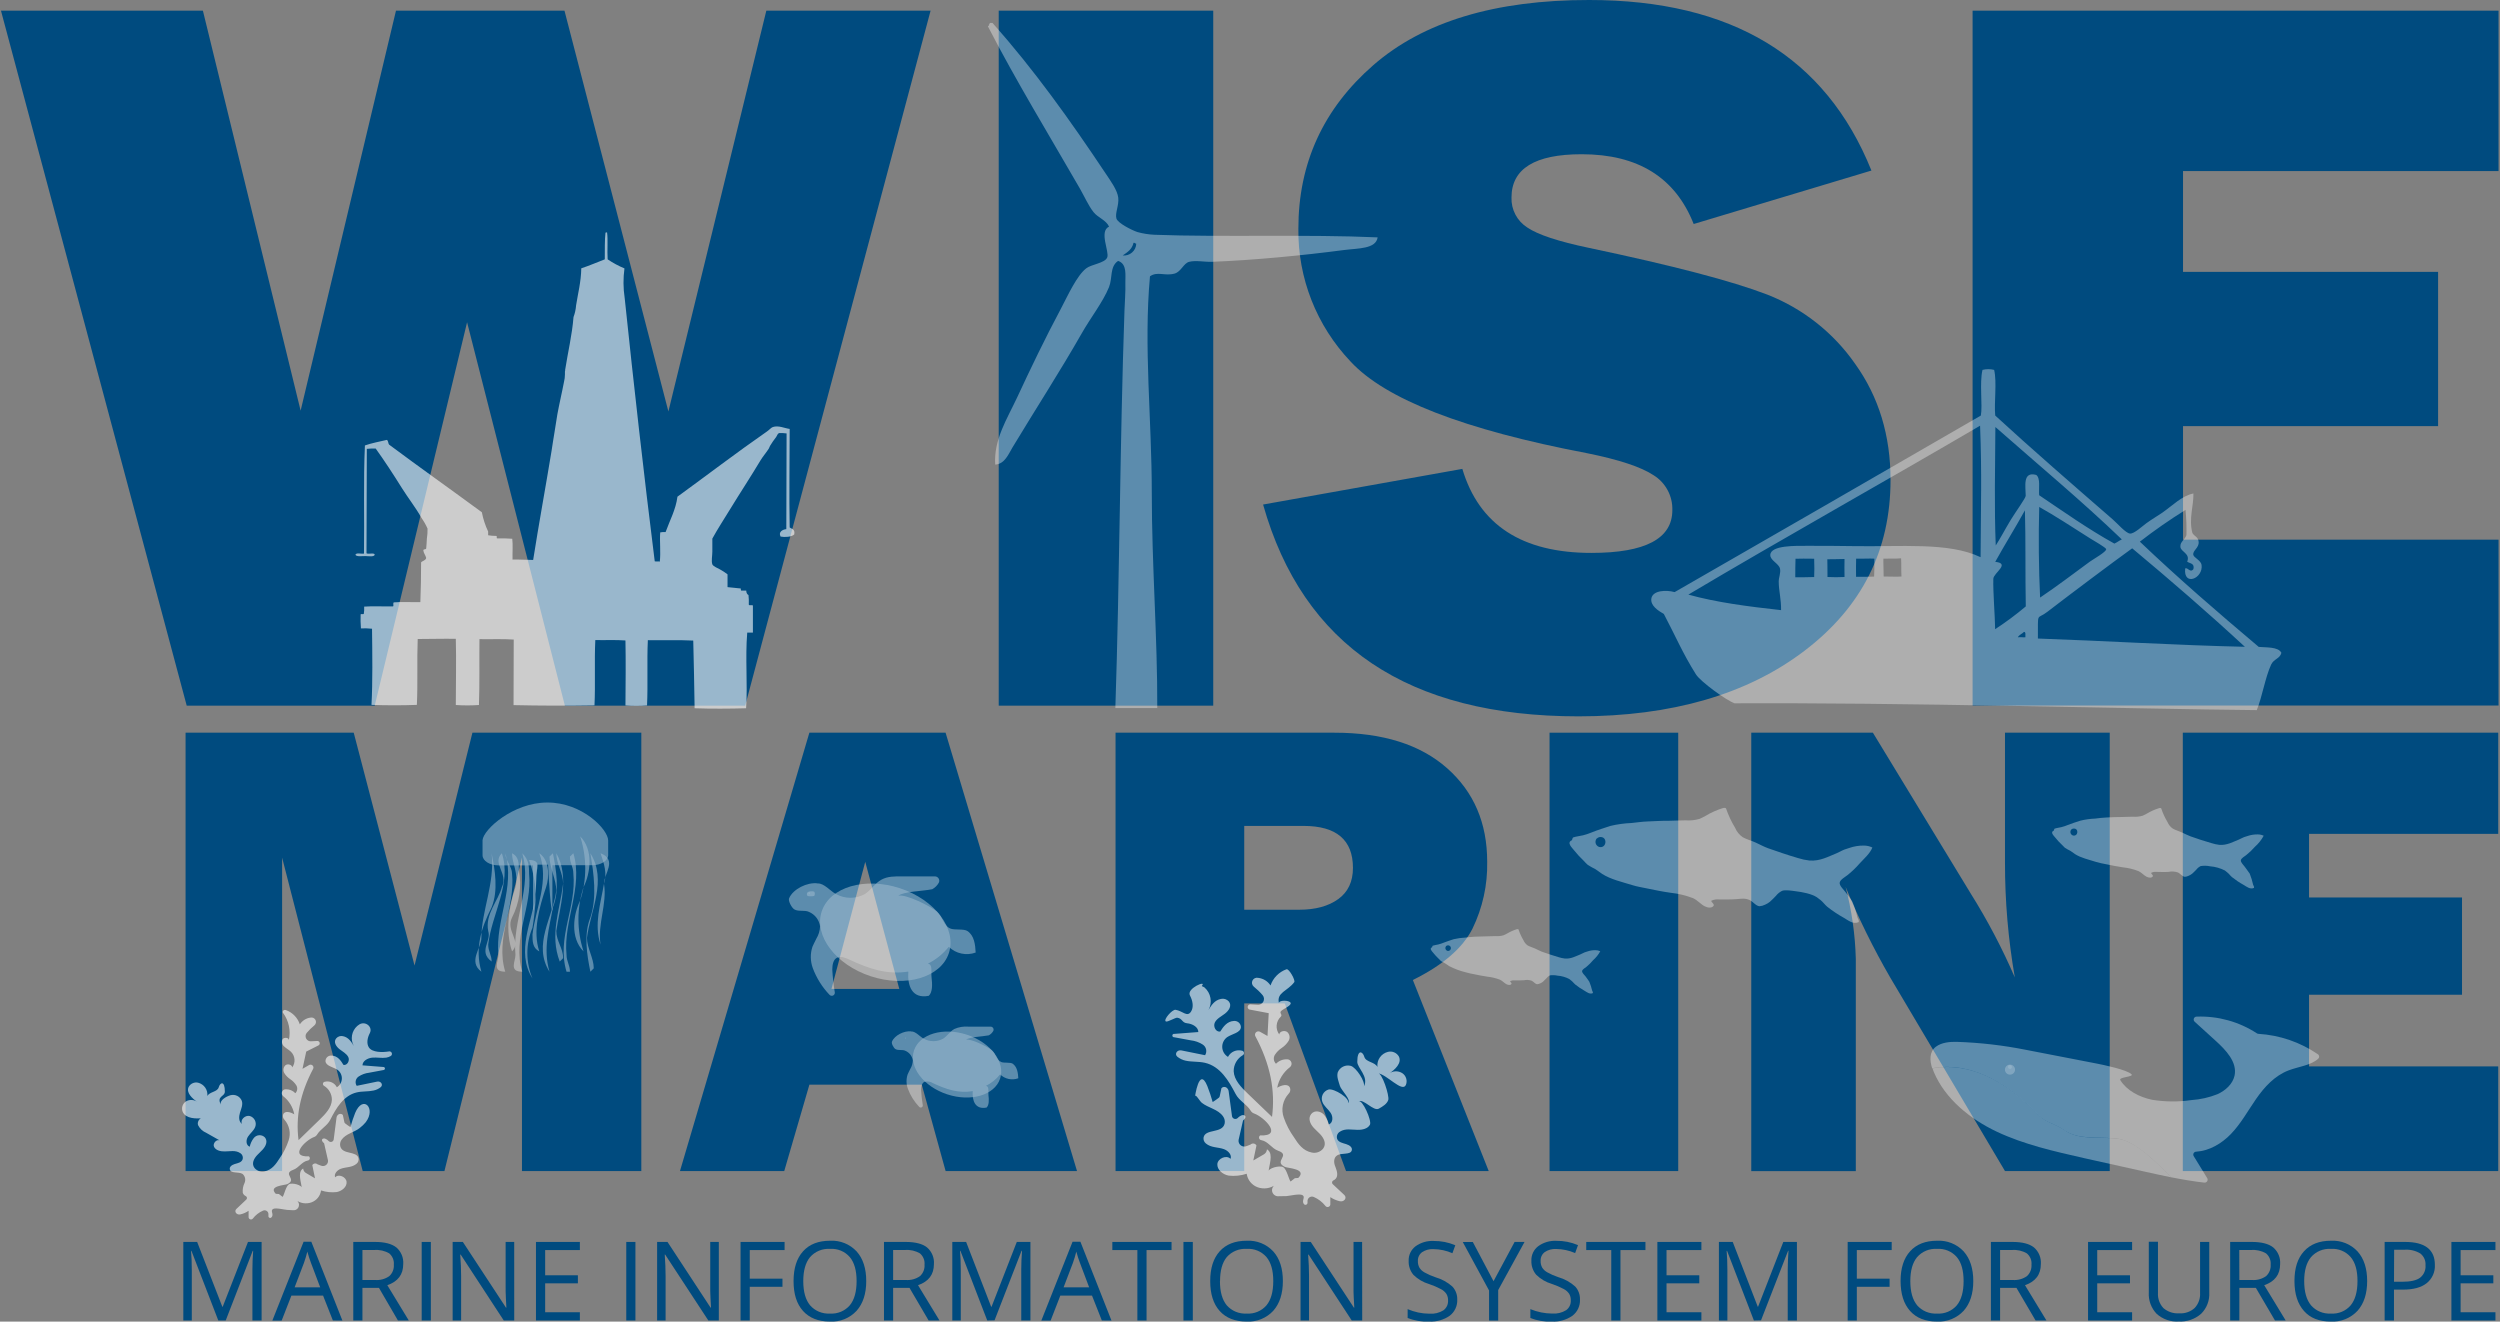 <svg width="227" height="120" viewBox="0 0 227 120" fill="none" xmlns="http://www.w3.org/2000/svg">
<rect x="0" y="0" width="227" height="120" fill="#808080" stroke="none"/>
<g clip-path="url(#clip0_307_818)">
<path d="M58.232 66.529V106.333H47.395V77.873L40.355 106.333H32.934L25.615 77.873V106.333H16.85V66.529H32.118L37.64 87.671L42.896 66.529H58.232Z" fill="#004B7F"/>
<path d="M85.862 106.333L83.697 98.486H73.494L71.209 106.333H61.741L73.491 66.529H85.859L97.793 106.333H85.862ZM75.497 89.798H81.656L78.565 78.251L75.497 89.798Z" fill="#004B7F"/>
<path d="M135.176 106.333H122.22L116.655 91.11H112.976V106.333H101.291V66.529H121.175C125.562 66.529 128.969 67.604 131.397 69.753C133.826 71.903 135.039 74.735 135.037 78.251C135.079 80.354 134.62 82.437 133.698 84.33C132.805 86.092 131.002 87.643 128.287 88.983L135.176 106.333ZM112.976 82.603H117.969C119.439 82.603 120.619 82.282 121.509 81.641C122.4 81 122.846 80.056 122.848 78.811C122.848 76.266 121.352 74.993 118.359 74.993H112.976V82.603Z" fill="#004B7F"/>
<path d="M152.383 66.529V106.333H140.698V66.529H152.383Z" fill="#004B7F"/>
<path d="M191.564 106.333H182.053L171.627 88.75C170.096 86.102 168.744 83.355 167.579 80.529C168.138 82.663 168.449 84.855 168.507 87.059V106.336H159.015V66.529H170.059L178.927 81.109C180.459 83.552 181.802 86.106 182.946 88.75C182.346 85.299 182.047 81.803 182.053 78.3V66.529H191.564V106.333Z" fill="#004B7F"/>
<path d="M226.84 96.827V106.333H198.199V66.529H226.84V75.716H209.661V81.487H223.55V90.323H209.661V96.827H226.84Z" fill="#004B7F"/>
<path d="M84.498 0.968L67.663 64.074H51.291L42.411 29.262L34.025 64.074H16.954L0.088 0.968H18.423L27.297 37.289L35.955 0.968H51.254L60.69 37.36L69.583 0.968H84.498Z" fill="#004B7F"/>
<path d="M110.162 0.968V64.074H90.683V0.968H110.162Z" fill="#004B7F"/>
<path d="M114.688 45.812L132.78 42.575C134.297 47.663 138.204 50.206 144.501 50.204C149.399 50.204 151.848 48.91 151.848 46.322C151.867 45.693 151.721 45.069 151.423 44.513C151.126 43.957 150.687 43.488 150.15 43.153C149.018 42.401 146.995 41.732 144.081 41.146C132.95 39.026 125.802 36.255 122.638 32.833C119.54 29.573 117.838 25.244 117.892 20.761C117.892 14.819 120.159 9.872 124.694 5.919C129.229 1.967 135.763 -0.006 144.297 1.4317e-05C157.228 1.4317e-05 165.771 5.162 169.926 15.487L153.786 20.34C152.119 16.117 148.729 14.005 143.617 14.005C139.368 14.005 137.244 15.316 137.244 17.936C137.225 18.476 137.348 19.011 137.601 19.489C137.853 19.968 138.227 20.372 138.685 20.662C139.646 21.312 141.507 21.927 144.269 22.506C151.867 24.105 157.263 25.517 160.456 26.744C163.694 28.009 166.479 30.205 168.455 33.051C170.592 36.032 171.661 39.539 171.661 43.571C171.661 49.956 169.056 55.129 163.847 59.092C158.639 63.054 151.802 65.039 143.339 65.045C127.864 65.045 118.314 58.634 114.688 45.812Z" fill="#004B7F"/>
<path d="M226.868 49.002V64.061H179.112V0.968H226.868V15.533H198.218V24.685H221.379V38.694H198.218V49.002H226.868Z" fill="#004B7F"/>
<path d="M19.821 119.899L17.384 113.58H17.347C17.394 114.081 17.415 114.674 17.415 115.365V119.899H16.645V112.768H17.901L20.186 118.651H20.223L22.517 112.768H23.754V119.899H22.919V115.288C22.919 114.763 22.941 114.191 22.987 113.574H22.947L20.495 119.899H19.821Z" fill="#004B7F"/>
<path d="M30.225 119.899L29.334 117.64H26.459L25.575 119.908H24.73L27.566 112.75H28.268L31.091 119.908L30.225 119.899ZM29.072 116.887L28.24 114.677C28.132 114.397 28.02 114.062 27.906 113.647C27.822 113.996 27.718 114.339 27.597 114.677L26.753 116.887H29.072Z" fill="#004B7F"/>
<path d="M32.909 116.936V119.899H32.077V112.768H34.044C34.926 112.768 35.576 112.936 35.995 113.272C36.209 113.459 36.376 113.693 36.484 113.956C36.591 114.218 36.635 114.502 36.613 114.784C36.613 115.727 36.132 116.364 35.169 116.696L37.117 119.899H36.131L34.408 116.936H32.909ZM32.909 116.223H34.053C34.513 116.261 34.971 116.137 35.348 115.872C35.492 115.74 35.603 115.578 35.674 115.397C35.745 115.216 35.775 115.021 35.76 114.827C35.777 114.637 35.748 114.444 35.676 114.267C35.603 114.089 35.489 113.932 35.342 113.807C34.935 113.569 34.465 113.462 33.994 113.5H32.909V116.223Z" fill="#004B7F"/>
<path d="M38.289 119.899V112.768H39.121V119.899H38.289Z" fill="#004B7F"/>
<path d="M46.693 119.899H45.741L41.829 113.915H41.789C41.842 114.618 41.87 115.261 41.87 115.848V119.899H41.1V112.768H42.027L45.938 118.728H45.979C45.979 118.642 45.957 118.359 45.935 117.882C45.914 117.406 45.904 117.065 45.911 116.862V112.768H46.69L46.693 119.899Z" fill="#004B7F"/>
<path d="M52.652 119.899H48.666V112.768H52.652V113.506H49.501V115.796H52.472V116.527H49.501V119.152H52.652V119.899Z" fill="#004B7F"/>
<path d="M56.865 119.899V112.768H57.697V119.899H56.865Z" fill="#004B7F"/>
<path d="M65.269 119.899H64.316L60.396 113.915H60.359C60.408 114.618 60.436 115.261 60.436 115.848V119.899H59.666V112.768H60.609L64.517 118.728H64.558C64.558 118.642 64.536 118.359 64.514 117.882C64.493 117.406 64.483 117.065 64.49 116.862V112.768H65.269V119.899Z" fill="#004B7F"/>
<path d="M68.077 119.899H67.242V112.768H71.24V113.506H68.077V116.103H71.048V116.841H68.077V119.899Z" fill="#004B7F"/>
<path d="M78.654 116.324C78.654 117.463 78.363 118.361 77.782 119.016C77.477 119.348 77.101 119.608 76.683 119.777C76.264 119.947 75.812 120.022 75.361 119.997C74.308 119.997 73.492 119.676 72.915 119.035C72.338 118.394 72.052 117.487 72.056 116.315C72.056 115.153 72.343 114.256 72.918 113.617C73.493 112.977 74.313 112.658 75.373 112.658C75.823 112.633 76.272 112.708 76.689 112.877C77.106 113.045 77.48 113.303 77.785 113.632C78.366 114.283 78.654 115.181 78.654 116.324ZM72.937 116.324C72.937 117.289 73.144 118.024 73.555 118.522C73.778 118.776 74.056 118.976 74.368 119.106C74.681 119.236 75.02 119.293 75.358 119.272C75.696 119.295 76.035 119.239 76.348 119.11C76.661 118.98 76.939 118.78 77.16 118.525C77.573 118.027 77.779 117.293 77.779 116.324C77.779 115.365 77.575 114.637 77.16 114.142C76.941 113.888 76.664 113.688 76.353 113.559C76.041 113.43 75.704 113.375 75.367 113.398C75.027 113.376 74.686 113.432 74.371 113.562C74.056 113.692 73.776 113.893 73.552 114.148C73.142 114.646 72.937 115.371 72.937 116.324Z" fill="#004B7F"/>
<path d="M81.096 116.936V119.899H80.265V112.768H82.231C83.109 112.768 83.777 112.937 84.182 113.272C84.396 113.459 84.564 113.693 84.671 113.956C84.778 114.218 84.823 114.502 84.8 114.784C84.8 115.727 84.319 116.364 83.357 116.696L85.305 119.899H84.318L82.581 116.936H81.096ZM81.096 116.223H82.24C82.7 116.26 83.159 116.136 83.536 115.872C83.679 115.74 83.79 115.578 83.862 115.397C83.933 115.216 83.962 115.021 83.947 114.827C83.965 114.637 83.936 114.444 83.863 114.267C83.791 114.089 83.676 113.932 83.53 113.807C83.123 113.569 82.652 113.462 82.182 113.5H81.096V116.223Z" fill="#004B7F"/>
<path d="M89.641 119.899L87.208 113.58H87.171C87.214 114.081 87.239 114.674 87.239 115.365V119.899H86.469V112.768H87.724L89.997 118.651H90.034L92.325 112.768H93.562V119.899H92.73V115.288C92.73 114.763 92.752 114.191 92.798 113.574H92.758L90.306 119.883L89.641 119.899Z" fill="#004B7F"/>
<path d="M100.047 119.899L99.154 117.64H96.278L95.397 119.908H94.553L97.388 112.75H98.102L100.922 119.908L100.047 119.899ZM98.894 116.887L98.062 114.677C97.954 114.397 97.843 114.062 97.728 113.647C97.644 113.996 97.54 114.339 97.419 114.677L96.575 116.887H98.894Z" fill="#004B7F"/>
<path d="M104.107 119.899H103.273V113.506H101V112.768H106.377V113.506H104.107V119.899Z" fill="#004B7F"/>
<path d="M107.457 119.899V112.768H108.307V119.899H107.457Z" fill="#004B7F"/>
<path d="M116.485 116.324C116.485 117.463 116.195 118.361 115.616 119.016C115.31 119.347 114.935 119.607 114.516 119.777C114.098 119.946 113.646 120.021 113.195 119.997C112.138 119.997 111.321 119.676 110.746 119.035C110.171 118.394 109.885 117.487 109.887 116.315C109.887 115.153 110.174 114.256 110.749 113.617C111.325 112.977 112.144 112.658 113.204 112.658C113.654 112.633 114.103 112.708 114.52 112.877C114.937 113.045 115.311 113.303 115.616 113.632C116.197 114.283 116.485 115.181 116.485 116.324ZM110.771 116.324C110.771 117.289 110.978 118.024 111.389 118.522C111.612 118.776 111.891 118.976 112.204 119.106C112.517 119.236 112.856 119.292 113.195 119.272C113.533 119.296 113.872 119.241 114.184 119.111C114.497 118.981 114.774 118.781 114.995 118.525C115.407 118.027 115.613 117.293 115.613 116.324C115.613 115.365 115.409 114.637 114.995 114.142C114.775 113.888 114.498 113.688 114.187 113.559C113.875 113.43 113.538 113.375 113.201 113.398C112.861 113.376 112.52 113.432 112.206 113.562C111.891 113.692 111.61 113.893 111.386 114.148C110.982 114.646 110.78 115.371 110.78 116.324H110.771Z" fill="#004B7F"/>
<path d="M123.689 119.899H122.737L118.82 113.915H118.779C118.832 114.618 118.86 115.261 118.86 115.848V119.899H118.09V112.768H119.017L122.929 118.728H122.969C122.969 118.642 122.947 118.359 122.923 117.882C122.898 117.406 122.892 117.065 122.901 116.862V112.768H123.68L123.689 119.899Z" fill="#004B7F"/>
<path d="M132.318 118.002C132.331 118.284 132.275 118.565 132.156 118.82C132.036 119.076 131.857 119.299 131.632 119.471C131.089 119.846 130.437 120.031 129.777 119.997C129.106 120.03 128.437 119.919 127.813 119.671V118.869C128.123 119.002 128.445 119.105 128.775 119.176C129.115 119.247 129.461 119.283 129.808 119.284C130.248 119.316 130.688 119.208 131.063 118.977C131.2 118.876 131.31 118.744 131.384 118.591C131.457 118.438 131.491 118.27 131.484 118.101C131.494 117.886 131.443 117.673 131.335 117.486C131.207 117.302 131.035 117.152 130.834 117.05C130.492 116.868 130.135 116.716 129.768 116.595C129.228 116.436 128.736 116.147 128.336 115.753C128.039 115.396 127.886 114.943 127.906 114.48C127.897 114.228 127.948 113.978 128.055 113.75C128.163 113.521 128.324 113.322 128.525 113.168C129.002 112.823 129.583 112.65 130.173 112.679C130.849 112.671 131.52 112.804 132.142 113.07L131.879 113.792C131.335 113.553 130.749 113.427 130.154 113.42C129.787 113.399 129.423 113.498 129.118 113.703C128.997 113.794 128.899 113.913 128.834 114.05C128.769 114.187 128.738 114.338 128.744 114.489C128.734 114.703 128.782 114.915 128.883 115.104C128.997 115.286 129.157 115.436 129.347 115.537C129.665 115.715 129.999 115.863 130.346 115.977C130.92 116.141 131.449 116.434 131.892 116.834C132.179 117.155 132.332 117.573 132.318 118.002V118.002Z" fill="#004B7F"/>
<path d="M135.613 116.333L137.526 112.768H138.429L136.036 117.136V119.902H135.207V117.176L132.817 112.771H133.73L135.613 116.333Z" fill="#004B7F"/>
<path d="M143.462 118.002C143.475 118.284 143.419 118.564 143.3 118.82C143.18 119.076 143 119.299 142.776 119.471C142.233 119.846 141.58 120.031 140.92 119.997C140.25 120.03 139.58 119.919 138.957 119.671V118.869C139.589 119.131 140.267 119.268 140.951 119.272C141.392 119.304 141.831 119.196 142.207 118.964C142.344 118.864 142.454 118.731 142.527 118.579C142.601 118.426 142.635 118.257 142.627 118.088C142.638 117.874 142.586 117.66 142.479 117.474C142.35 117.289 142.178 117.14 141.978 117.037C141.636 116.856 141.279 116.704 140.911 116.582C140.371 116.424 139.879 116.134 139.48 115.74C139.183 115.383 139.03 114.93 139.05 114.468C139.04 114.216 139.091 113.965 139.199 113.737C139.307 113.509 139.467 113.31 139.668 113.156C140.145 112.81 140.727 112.638 141.316 112.667C141.992 112.659 142.662 112.792 143.283 113.057L143.023 113.779C142.479 113.541 141.892 113.414 141.298 113.408C140.931 113.386 140.567 113.486 140.262 113.69C140.14 113.782 140.043 113.901 139.978 114.038C139.913 114.175 139.882 114.326 139.888 114.477C139.878 114.691 139.926 114.903 140.027 115.092C140.141 115.274 140.301 115.423 140.491 115.525C140.809 115.703 141.143 115.85 141.489 115.965C142.064 116.129 142.593 116.423 143.035 116.822C143.325 117.147 143.477 117.569 143.462 118.002V118.002Z" fill="#004B7F"/>
<path d="M147.138 119.899H146.303V113.506H144.03V112.768H149.407V113.506H147.138V119.899Z" fill="#004B7F"/>
<path d="M154.487 119.899H150.489V112.768H154.487V113.506H151.321V115.796H154.295V116.527H151.321V119.152H154.487V119.899Z" fill="#004B7F"/>
<path d="M159.253 119.899L156.819 113.58H156.779C156.825 114.081 156.847 114.674 156.847 115.365V119.899H156.077V112.768H157.332L159.605 118.651H159.633L161.924 112.768H163.161V119.899H162.326V115.288C162.326 114.763 162.351 114.191 162.394 113.574H162.357L159.902 119.883L159.253 119.899Z" fill="#004B7F"/>
<path d="M168.6 119.899H167.769V112.768H171.766V113.506H168.6V116.103H171.575V116.841H168.6V119.899Z" fill="#004B7F"/>
<path d="M179.174 116.324C179.174 117.463 178.883 118.361 178.302 119.017C177.996 119.347 177.62 119.607 177.202 119.777C176.783 119.946 176.332 120.021 175.881 119.997C174.823 119.997 174.008 119.676 173.435 119.035C172.862 118.394 172.574 117.487 172.572 116.315C172.572 115.153 172.86 114.256 173.438 113.617C174.016 112.977 174.829 112.658 175.89 112.658C176.34 112.634 176.789 112.709 177.207 112.877C177.624 113.045 177.999 113.303 178.305 113.632C178.884 114.284 179.174 115.181 179.174 116.324ZM173.457 116.324C173.457 117.289 173.664 118.024 174.075 118.522C174.297 118.776 174.575 118.976 174.888 119.106C175.201 119.236 175.539 119.293 175.878 119.272C176.215 119.296 176.554 119.241 176.867 119.111C177.179 118.981 177.457 118.781 177.677 118.525C178.089 118.027 178.295 117.293 178.295 116.324C178.295 115.355 178.089 114.628 177.677 114.142C177.457 113.888 177.18 113.688 176.869 113.559C176.558 113.43 176.22 113.375 175.884 113.398C175.544 113.376 175.204 113.432 174.889 113.562C174.575 113.692 174.295 113.893 174.072 114.148C173.662 114.646 173.457 115.371 173.457 116.324Z" fill="#004B7F"/>
<path d="M181.608 116.936V119.899H180.773V112.768H182.74C183.622 112.768 184.273 112.936 184.691 113.272C184.905 113.459 185.073 113.693 185.18 113.956C185.287 114.218 185.332 114.502 185.309 114.784C185.309 115.727 184.829 116.364 183.869 116.696L185.816 119.899H184.83L183.092 116.936H181.608ZM181.608 116.223H182.752C183.212 116.26 183.67 116.136 184.048 115.872C184.191 115.74 184.302 115.577 184.373 115.396C184.444 115.215 184.473 115.021 184.459 114.827C184.477 114.636 184.448 114.444 184.375 114.266C184.301 114.088 184.186 113.931 184.039 113.807C183.633 113.569 183.163 113.462 182.694 113.5H181.608V116.223Z" fill="#004B7F"/>
<path d="M193.595 119.899H189.594V112.768H193.595V113.506H190.429V115.796H193.403V116.527H190.429V119.152H193.595V119.899Z" fill="#004B7F"/>
<path d="M200.601 112.768V117.378C200.62 117.732 200.564 118.085 200.436 118.415C200.308 118.745 200.111 119.044 199.859 119.293C199.3 119.783 198.568 120.034 197.824 119.991C197.46 120.014 197.094 119.964 196.749 119.843C196.405 119.723 196.088 119.535 195.818 119.29C195.574 119.032 195.386 118.728 195.264 118.396C195.142 118.063 195.09 117.71 195.11 117.357V112.747H195.944V117.4C195.928 117.649 195.963 117.9 196.047 118.135C196.131 118.371 196.262 118.587 196.433 118.771C196.63 118.941 196.859 119.071 197.107 119.154C197.355 119.236 197.616 119.269 197.877 119.25C198.13 119.267 198.385 119.233 198.625 119.15C198.865 119.067 199.086 118.937 199.274 118.768C199.446 118.583 199.579 118.366 199.663 118.13C199.748 117.893 199.783 117.641 199.766 117.391V112.768H200.601Z" fill="#004B7F"/>
<path d="M203.334 116.936V119.899H202.499V112.768H204.466C205.348 112.768 205.998 112.936 206.417 113.272C206.631 113.459 206.798 113.693 206.906 113.956C207.013 114.218 207.057 114.502 207.035 114.784C207.035 115.728 206.556 116.364 205.591 116.696L207.539 119.899H206.568L204.83 116.936H203.334ZM203.334 116.223H204.466C204.925 116.261 205.384 116.137 205.761 115.872C205.905 115.74 206.016 115.578 206.088 115.397C206.16 115.216 206.19 115.021 206.175 114.827C206.193 114.636 206.163 114.444 206.09 114.266C206.017 114.089 205.902 113.931 205.755 113.807C205.348 113.569 204.877 113.462 204.407 113.5H203.325L203.334 116.223Z" fill="#004B7F"/>
<path d="M214.938 116.324C214.938 117.463 214.648 118.361 214.066 119.017C213.761 119.347 213.385 119.607 212.966 119.777C212.548 119.946 212.097 120.021 211.645 119.997C210.588 119.997 209.775 119.69 209.2 119.035C208.624 118.38 208.337 117.498 208.337 116.315C208.337 115.132 208.624 114.256 209.203 113.617C209.781 112.977 210.594 112.658 211.655 112.658C212.104 112.634 212.554 112.709 212.971 112.877C213.389 113.045 213.764 113.303 214.069 113.632C214.649 114.284 214.938 115.181 214.938 116.324ZM209.221 116.324C209.221 117.289 209.428 118.024 209.84 118.522C210.062 118.776 210.34 118.976 210.653 119.106C210.965 119.236 211.304 119.293 211.642 119.272C211.98 119.296 212.319 119.241 212.631 119.111C212.944 118.981 213.221 118.781 213.442 118.525C213.85 118.027 214.06 117.295 214.06 116.324C214.06 115.353 213.859 114.637 213.442 114.142C213.222 113.888 212.945 113.688 212.634 113.559C212.322 113.43 211.985 113.375 211.648 113.398C211.309 113.376 210.968 113.432 210.654 113.562C210.34 113.692 210.06 113.893 209.837 114.148C209.426 114.646 209.221 115.371 209.221 116.324Z" fill="#004B7F"/>
<path d="M221.086 114.846C221.104 115.162 221.046 115.478 220.917 115.768C220.788 116.057 220.592 116.312 220.344 116.512C219.849 116.902 219.138 117.096 218.217 117.096H217.373V119.899H216.525V112.768H218.381C220.184 112.768 221.086 113.461 221.086 114.846ZM217.376 116.383H218.127C218.866 116.383 219.401 116.266 219.732 116.026C219.906 115.891 220.044 115.715 220.132 115.514C220.22 115.312 220.256 115.092 220.236 114.874C220.25 114.673 220.216 114.473 220.134 114.289C220.053 114.105 219.927 113.944 219.769 113.819C219.333 113.556 218.824 113.436 218.316 113.475H217.388L217.376 116.383Z" fill="#004B7F"/>
<path d="M226.586 119.899H222.588V112.768H226.586V113.506H223.423V115.796H226.394V116.527H223.423V119.152H226.586V119.899Z" fill="#004B7F"/>
<g opacity="0.6">
<path opacity="0.6" fill-rule="evenodd" clip-rule="evenodd" d="M202.026 79.044C201.605 78.826 201.144 78.696 200.672 78.66C200.393 78.601 200.106 78.594 199.824 78.638C199.668 78.716 199.532 78.827 199.425 78.964C199.299 79.093 199.194 79.204 199.051 79.33C198.957 79.404 198.853 79.466 198.742 79.514C198.63 79.571 198.509 79.606 198.384 79.616C198.142 79.594 197.978 79.308 197.734 79.213C197.466 79.124 197.179 79.108 196.902 79.167C196.531 79.195 196.188 79.167 195.805 79.167C195.64 79.15 195.474 79.18 195.326 79.253C195.326 79.382 195.496 79.404 195.483 79.561C195.375 79.748 195.097 79.705 194.911 79.61C194.655 79.478 194.454 79.226 194.175 79.097C193.716 78.919 193.234 78.803 192.744 78.752C192.237 78.681 191.727 78.574 191.241 78.473C190.939 78.421 190.639 78.353 190.344 78.27C189.649 78.045 188.962 77.904 188.418 77.557C188.264 77.458 188.134 77.335 187.976 77.249C187.81 77.169 187.649 77.079 187.494 76.979C187.406 76.9 187.322 76.815 187.243 76.727C187.02 76.521 186.813 76.298 186.625 76.06C186.479 75.879 186.13 75.565 186.486 75.418C186.51 75.359 186.517 75.279 186.557 75.242C186.767 75.169 186.983 75.156 187.175 75.104C187.374 75.054 187.568 74.99 187.756 74.91C188.118 74.763 188.514 74.643 188.919 74.511C189.355 74.406 189.8 74.345 190.249 74.327C190.582 74.29 190.938 74.237 191.269 74.228C191.736 74.21 192.138 74.179 192.642 74.185C192.982 74.185 193.322 74.154 193.656 74.157C193.959 74.181 194.264 74.15 194.556 74.065C194.682 74.011 194.805 73.95 194.924 73.881C195.277 73.669 195.655 73.5 196.049 73.377C196.167 73.349 196.228 73.377 196.244 73.414C196.387 73.843 196.577 74.255 196.81 74.643C196.91 74.886 197.08 75.094 197.298 75.242C197.533 75.375 197.839 75.458 198.115 75.584C198.39 75.71 198.653 75.851 198.906 75.943C199.524 76.161 200.143 76.37 200.808 76.558C201.037 76.631 201.273 76.682 201.513 76.712C202.202 76.77 202.749 76.444 203.25 76.251C203.417 76.186 203.593 76.072 203.76 76.011C203.853 75.977 203.958 75.956 204.07 75.912C204.368 75.81 204.682 75.76 204.997 75.765C205.186 75.763 205.374 75.804 205.544 75.885C205.338 76.265 205.066 76.606 204.741 76.893C204.501 77.168 204.236 77.422 203.949 77.649C203.81 77.757 203.498 77.925 203.47 78.113C203.442 78.3 203.72 78.556 203.844 78.728C203.909 78.814 203.983 78.915 204.054 79.017C204.132 79.115 204.206 79.218 204.274 79.324C204.405 79.652 204.509 79.99 204.583 80.335C204.617 80.433 204.697 80.51 204.663 80.621C204.308 80.781 204.011 80.519 203.708 80.341C203.341 80.139 202.992 79.905 202.666 79.644C202.508 79.514 202.394 79.336 202.242 79.222L202.026 79.044ZM188.078 75.316C188.04 75.358 188.014 75.409 188.001 75.463C187.987 75.518 187.988 75.575 188.003 75.63C188.018 75.684 188.046 75.734 188.085 75.775C188.124 75.815 188.173 75.846 188.226 75.863C188.703 75.974 188.783 75.203 188.285 75.233C188.208 75.234 188.134 75.264 188.078 75.316Z" fill="white"/>
</g>
<g opacity="0.6">
<path opacity="0.6" fill-rule="evenodd" clip-rule="evenodd" d="M142.49 88.894C142.154 88.718 141.784 88.613 141.405 88.587C141.181 88.539 140.951 88.531 140.724 88.566C140.604 88.631 140.498 88.721 140.415 88.83C140.316 88.931 140.233 89.02 140.106 89.137C140.032 89.198 139.95 89.247 139.862 89.285C139.772 89.331 139.675 89.359 139.574 89.368C139.379 89.349 139.265 89.128 139.055 89.042C138.839 88.972 138.609 88.96 138.387 89.005C138.078 89.03 137.815 89.02 137.506 89.02C137.374 89.006 137.241 89.03 137.122 89.088C137.122 89.192 137.258 89.211 137.249 89.331C137.159 89.481 136.94 89.445 136.788 89.368C136.584 89.263 136.42 89.06 136.201 88.959C135.831 88.817 135.445 88.724 135.051 88.682C134.643 88.624 134.234 88.538 133.845 88.458C133.602 88.416 133.362 88.362 133.124 88.295C132.587 88.167 132.068 87.974 131.578 87.72C131.455 87.644 131.35 87.545 131.226 87.481C131.093 87.415 130.964 87.342 130.839 87.262C130.767 87.2 130.7 87.132 130.638 87.059C130.46 86.894 130.295 86.715 130.144 86.525C130.029 86.377 129.748 86.128 130.036 86.008C130.054 85.962 130.057 85.898 130.091 85.87C130.259 85.823 130.429 85.785 130.601 85.756C130.76 85.717 130.915 85.665 131.065 85.603C131.356 85.483 131.684 85.388 131.993 85.28C132.343 85.198 132.7 85.148 133.059 85.132C133.328 85.105 133.616 85.062 133.882 85.053C134.256 85.053 134.578 85.016 134.983 85.019C135.255 85.019 135.53 84.997 135.796 84.997C136.039 85.017 136.283 84.992 136.516 84.924C136.622 84.881 136.726 84.832 136.825 84.776C137.109 84.606 137.412 84.47 137.728 84.37C137.821 84.349 137.874 84.37 137.883 84.401C137.997 84.738 138.146 85.063 138.328 85.369C138.41 85.564 138.546 85.732 138.721 85.852C138.909 85.956 139.157 86.024 139.376 86.122C139.596 86.221 139.806 86.337 139.995 86.411C140.493 86.586 140.978 86.755 141.522 86.912C141.706 86.971 141.896 87.013 142.088 87.035C142.638 87.081 143.077 86.823 143.479 86.666C143.615 86.614 143.755 86.525 143.891 86.472C143.965 86.445 144.048 86.43 144.129 86.396C144.365 86.314 144.614 86.273 144.865 86.276C145.017 86.275 145.167 86.308 145.304 86.374C145.137 86.679 144.918 86.952 144.657 87.183C144.47 87.405 144.263 87.611 144.039 87.797C143.928 87.883 143.677 88.018 143.656 88.169C143.634 88.32 143.857 88.525 143.965 88.655L144.135 88.888C144.198 88.967 144.256 89.05 144.308 89.137C144.418 89.399 144.505 89.669 144.568 89.945C144.596 90.025 144.657 90.087 144.63 90.176C144.345 90.305 144.107 90.096 143.866 89.955C143.572 89.79 143.293 89.602 143.031 89.392C142.904 89.288 142.812 89.146 142.688 89.054L142.49 88.894ZM131.309 85.904C131.28 85.938 131.259 85.978 131.248 86.022C131.238 86.066 131.239 86.111 131.251 86.155C131.263 86.198 131.286 86.237 131.317 86.27C131.348 86.302 131.387 86.327 131.43 86.34C131.473 86.35 131.518 86.348 131.56 86.335C131.602 86.322 131.64 86.298 131.67 86.266C131.701 86.234 131.722 86.195 131.733 86.153C131.744 86.11 131.743 86.066 131.731 86.023C131.72 85.981 131.697 85.943 131.666 85.911C131.635 85.88 131.597 85.858 131.554 85.846C131.512 85.834 131.467 85.833 131.424 85.843C131.381 85.853 131.342 85.874 131.309 85.904V85.904Z" fill="white"/>
</g>
<g opacity="0.6">
<path opacity="0.6" fill-rule="evenodd" clip-rule="evenodd" d="M164.968 81.469C164.502 81.162 163.688 81.002 163.03 80.922C162.702 80.882 162.121 80.778 161.818 80.885C161.593 80.997 161.397 81.158 161.243 81.355C161.063 81.54 160.915 81.7 160.711 81.878C160.579 81.986 160.432 82.075 160.275 82.142C160.116 82.223 159.943 82.272 159.765 82.287C159.415 82.259 159.183 81.859 158.837 81.712C158.426 81.537 158.092 81.61 157.644 81.644C157.112 81.684 156.623 81.669 156.07 81.669C155.834 81.645 155.597 81.687 155.383 81.789C155.405 81.976 155.628 82.007 155.609 82.222C155.454 82.493 155.059 82.428 154.79 82.293C154.425 82.105 154.137 81.743 153.738 81.558C153.079 81.304 152.389 81.137 151.685 81.063C150.959 80.962 150.229 80.811 149.521 80.664C149.057 80.566 148.64 80.504 148.235 80.375C147.239 80.068 146.256 79.849 145.477 79.352C145.254 79.21 145.069 79.044 144.858 78.918C144.621 78.802 144.391 78.673 144.169 78.531C144.042 78.418 143.922 78.297 143.81 78.168C143.494 77.871 143.199 77.552 142.929 77.212C142.725 76.951 142.221 76.506 142.734 76.29C142.768 76.21 142.777 76.094 142.836 76.041C143.145 75.937 143.455 75.918 143.745 75.845C144.028 75.772 144.305 75.678 144.574 75.565C145.093 75.353 145.662 75.181 146.237 74.99C146.862 74.842 147.5 74.755 148.142 74.729C148.621 74.677 149.135 74.603 149.611 74.588C150.279 74.563 150.847 74.52 151.577 74.526C152.06 74.526 152.551 74.483 153.027 74.486C153.462 74.52 153.898 74.475 154.317 74.354C154.49 74.29 154.669 74.176 154.845 74.09C155.351 73.786 155.892 73.543 156.456 73.368C156.623 73.331 156.713 73.368 156.731 73.423C156.939 74.029 157.212 74.611 157.545 75.159C157.689 75.507 157.932 75.806 158.243 76.02C158.584 76.21 159.023 76.327 159.415 76.505C159.808 76.684 160.182 76.893 160.547 77.022C161.437 77.329 162.3 77.636 163.271 77.916C163.601 78.022 163.941 78.095 164.285 78.134C165.268 78.217 166.051 77.753 166.759 77.477C167 77.382 167.247 77.222 167.491 77.132C167.621 77.083 167.77 77.053 167.915 76.994C168.338 76.846 168.784 76.773 169.232 76.779C169.502 76.777 169.769 76.837 170.011 76.954C169.795 77.507 169.272 77.944 168.861 78.396C168.519 78.791 168.14 79.153 167.73 79.478C167.529 79.634 167.083 79.877 167.043 80.144C167.003 80.412 167.402 80.778 167.578 81.011C167.674 81.137 167.776 81.278 167.887 81.426C167.998 81.569 168.102 81.718 168.196 81.872C168.391 82.339 168.547 82.823 168.66 83.316C168.707 83.457 168.818 83.568 168.772 83.728C168.261 83.955 167.844 83.584 167.405 83.328C166.88 83.037 166.381 82.703 165.911 82.33C165.686 82.142 165.522 81.89 165.293 81.715L164.968 81.469ZM144.991 76.121C144.938 76.182 144.9 76.255 144.882 76.333C144.863 76.412 144.865 76.494 144.886 76.571C144.908 76.649 144.948 76.72 145.005 76.779C145.061 76.837 145.13 76.88 145.208 76.905C145.885 77.065 146.005 75.959 145.288 76.001C145.182 76.01 145.082 76.056 145.007 76.131L144.991 76.121Z" fill="white"/>
</g>
<path opacity="0.6" fill-rule="evenodd" clip-rule="evenodd" d="M71.703 47.892C71.644 44.967 71.703 41.921 71.703 38.946C71.249 38.891 70.689 38.602 70.176 38.774C70.012 38.829 69.867 39.02 69.656 39.167C66.901 41.079 64.109 43.215 61.512 45.099C61.367 46.27 60.807 47.269 60.436 48.313C60.273 48.3 60.108 48.309 59.948 48.341C59.883 49.146 60.009 50.157 59.91 50.993C59.731 50.953 59.583 51.009 59.45 50.966C58.47 43.153 57.545 34.938 56.72 27.052C56.585 26.164 56.579 25.262 56.701 24.372C56.165 24.149 55.654 23.873 55.174 23.548C55.121 22.721 55.214 21.778 55.124 21.123C55.124 21.105 55.124 21.09 55.093 21.093C55.062 21.096 55.041 21.133 54.979 21.123C54.901 21.778 54.92 22.731 54.914 23.548C54.203 23.819 53.523 24.12 52.78 24.363C52.762 25.592 52.471 26.68 52.31 27.719C52.283 28.086 52.204 28.447 52.075 28.791C51.949 30.399 51.562 32.003 51.315 33.586C51.317 33.595 51.317 33.605 51.315 33.614C51.318 33.632 51.318 33.651 51.315 33.669C51.312 33.691 51.305 33.713 51.296 33.733V33.779C51.298 33.798 51.298 33.816 51.296 33.835C51.294 33.84 51.294 33.845 51.296 33.85C51.301 33.873 51.301 33.895 51.296 33.918C51.296 33.918 51.296 33.918 51.296 33.936C51.301 33.958 51.301 33.98 51.296 34.001C51.295 34.23 51.266 34.458 51.21 34.68C51.105 35.242 51.006 35.667 50.901 36.174C50.795 36.681 50.681 37.212 50.61 37.612C50.511 38.159 50.446 38.718 50.344 39.278C50.242 39.837 50.174 40.387 50.081 40.944C49.543 44.22 48.912 47.647 48.411 50.843C47.768 50.843 47.193 50.791 46.538 50.809C46.522 50.194 46.581 49.494 46.513 48.919C46.062 48.885 45.61 48.875 45.159 48.888C45.032 48.888 45.18 48.642 45.044 48.661C44.803 48.661 44.562 48.642 44.324 48.602V48.264C44.06 47.706 43.868 47.118 43.752 46.513C40.951 44.453 38.106 42.44 35.323 40.366C35.237 40.246 35.261 40.012 35.125 39.942C34.451 40.102 33.752 40.23 33.134 40.446C32.992 43.605 33.097 47.01 33.051 50.265C32.8 50.314 32.34 50.151 32.272 50.376C32.383 50.569 32.837 50.489 33.165 50.492C33.493 50.496 33.984 50.591 34.028 50.354C33.944 50.154 33.456 50.354 33.279 50.237L33.307 40.756C33.575 40.728 33.845 40.718 34.114 40.728C34.931 41.872 35.694 43.036 36.495 44.321C37.045 45.203 37.747 46.088 38.276 47.035C38.489 47.336 38.671 47.657 38.82 47.994C38.828 48.303 38.808 48.611 38.758 48.916C38.758 49.223 38.715 49.512 38.7 49.792C38.681 49.927 38.425 49.822 38.44 49.989C38.477 50.262 38.644 50.41 38.697 50.668C38.644 50.898 38.372 50.914 38.236 51.061C38.236 52.275 38.214 53.495 38.168 54.672C37.379 54.691 36.517 54.632 35.775 54.694C35.642 54.715 35.775 55.001 35.688 55.063C34.822 55.078 33.882 55.02 33.066 55.081C33.079 55.299 33.068 55.517 33.035 55.733C32.995 55.806 32.791 55.717 32.745 55.788C32.73 56.211 32.739 56.635 32.772 57.057C33.109 57.044 33.446 57.054 33.78 57.088C33.808 59.304 33.845 61.925 33.731 64.003C35.039 64.052 36.545 64.055 37.852 64.003C37.945 62.076 37.852 59.949 37.927 58.022C39.077 58.022 40.209 57.985 41.387 58.004C41.442 59.956 41.387 61.999 41.387 64.015C42.087 64.063 42.789 64.063 43.489 64.015C43.56 62.079 43.511 60.02 43.535 58.035C44.562 58.056 45.666 58.001 46.646 58.072L46.63 64.025C49.011 64.08 51.596 64.086 53.98 64.046C54.07 62.135 53.962 60.029 54.054 58.118C54.957 58.139 55.934 58.087 56.791 58.154C56.828 60.088 56.806 62.079 56.791 64.052C57.443 64.1 58.099 64.1 58.751 64.052C58.841 62.144 58.733 60.035 58.825 58.127C60.189 58.148 61.63 58.096 62.947 58.164C62.99 60.1 63.049 62.356 63.071 64.31C64.561 64.363 66.255 64.353 67.746 64.31C67.897 62.138 67.656 59.762 67.848 57.441H68.364V54.983C68.293 54.9 68.014 55.02 67.99 54.897C68.003 54.604 67.994 54.312 67.962 54.021C67.882 54.021 67.742 53.821 67.761 53.624H67.3C67.232 53.578 67.325 53.375 67.158 53.425C66.802 53.378 66.416 53.357 66.06 53.311V52.152C65.843 51.983 65.613 51.832 65.371 51.7C65.198 51.605 64.752 51.421 64.681 51.245C64.573 50.938 64.681 50.462 64.681 50.09V48.904C65.173 48.006 65.733 47.152 66.246 46.313C67.174 44.791 68.154 43.31 69.053 41.804C69.27 41.441 69.604 41.06 69.805 40.735C69.854 40.655 69.876 40.559 69.922 40.48C70.088 40.205 70.271 39.941 70.469 39.69C70.556 39.57 70.584 39.401 70.732 39.324C70.963 39.312 71.194 39.322 71.422 39.355L71.397 48.046C71.045 48.08 70.658 48.307 70.878 48.722C71.258 48.796 71.873 48.759 72.115 48.529C72.21 48.046 71.917 48.052 71.703 47.892Z" fill="white"/>
<g opacity="0.6">
<path opacity="0.6" fill-rule="evenodd" clip-rule="evenodd" d="M157.495 63.855C156.799 63.631 154.403 61.895 153.992 61.234C152.783 59.313 152.109 57.7 151.079 55.751C150.551 55.444 149.842 54.992 149.944 54.34C150.068 53.609 151.265 53.544 152.056 53.763C161.332 48.435 170.601 43.092 179.862 37.732C180.032 36.81 179.726 34.763 180.011 33.586C180.357 33.497 180.721 33.497 181.068 33.586C181.334 34.701 181.053 36.564 181.167 37.732C184.42 40.725 188.279 44.075 191.837 47.164C192.258 47.527 193.025 48.421 193.405 48.449C193.785 48.476 194.524 47.773 194.892 47.508C195.443 47.109 195.9 46.853 196.315 46.568C197.31 45.876 198.089 45.031 199.162 44.807C199.193 45.907 198.726 47.096 199.07 48.396C199.243 48.704 199.595 48.734 199.638 49.199C199.688 49.746 199.085 49.982 199.15 50.376C199.19 50.628 199.852 50.889 199.904 51.298C200.068 52.527 198.238 53.274 198.414 51.62C198.655 51.482 198.862 52.06 199.162 51.676C199.289 51.132 198.838 51.175 198.596 50.999C198.906 50.25 198.003 50.117 197.978 49.644C197.953 49.171 198.371 49.048 198.528 48.587C198.547 47.824 198.519 47.06 198.445 46.3C197.014 47.19 195.63 48.152 194.299 49.183C197.774 52.493 201.41 55.637 205.093 58.738C205.711 58.806 206.858 58.701 207.152 59.276C207.022 59.811 206.465 59.826 206.224 60.336C205.677 61.514 205.427 63.213 204.916 64.479C193.68 64.378 173.069 63.763 156.577 63.865L157.495 63.855ZM153.302 53.99C155.866 54.706 158.772 55.075 161.722 55.401C161.74 54.426 161.508 53.624 161.508 52.804C161.508 52.416 161.712 52.011 161.623 51.627C161.521 51.172 160.729 50.883 160.742 50.397C160.763 49.494 163.082 49.561 164.143 49.561C165.624 49.561 166.635 49.561 168.187 49.586C172.596 49.669 176.919 49.196 179.838 50.594C179.856 46.101 179.964 42.935 179.791 38.654C171.01 43.802 162.043 48.796 153.302 53.99ZM181.241 38.826C181.241 38.761 181.161 38.777 181.179 38.887C181.158 42.489 181.074 46.057 181.213 49.531C181.591 48.956 182.048 48.08 182.562 47.228C183.044 46.436 183.931 45.228 183.934 45.019C183.934 44.186 183.625 42.778 184.89 43.123C185.292 43.43 185.103 44.324 185.156 44.967C187.391 46.472 189.577 48.025 191.983 49.358C192.233 49.257 192.413 49.085 192.663 48.98C189.005 45.467 185.066 42.197 181.241 38.826V38.826ZM185.242 54.26C186.739 53.255 188.275 52.087 189.757 50.999C190.047 50.788 191.256 50.111 191.241 49.872C191.241 49.718 190.004 49.036 189.8 48.897C188.254 47.911 186.498 46.774 185.162 46.03C185.088 48.63 185.112 51.66 185.242 54.26ZM181.167 51.015C182.583 51.162 181.006 52.032 180.994 52.552C180.96 53.781 181.142 55.846 181.158 57.131C182.127 56.499 183.056 55.808 183.941 55.062C183.885 52.149 183.941 49.011 183.863 46.337C182.988 47.929 182.039 49.438 181.167 51.015V51.015ZM193.606 49.785C191.711 51.153 188.003 53.935 185.907 55.548C184.89 56.332 185.066 55.441 185.041 57.979C190.715 58.17 197.718 58.594 203.834 58.729C200.517 55.659 197.088 52.696 193.606 49.789V49.785ZM163.033 50.735C163.011 51.239 163.017 51.832 163.011 52.416C163.571 52.416 164.167 52.416 164.727 52.395C164.749 51.799 164.749 51.531 164.727 50.732C163.846 50.714 163.589 50.726 163.033 50.735ZM165.921 50.781C165.942 51.006 165.921 51.836 165.936 52.392C166.451 52.417 166.967 52.417 167.482 52.392C167.464 51.802 167.482 51.258 167.482 50.757C166.827 50.784 166.341 50.769 165.911 50.781H165.921ZM168.54 52.373C169.21 52.389 169.381 52.373 170.169 52.352C170.194 51.946 170.203 51.273 170.191 50.726C169.755 50.698 169.071 50.744 168.536 50.726C168.533 51.27 168.512 51.78 168.53 52.373H168.54ZM171.013 50.726C170.995 50.975 171.044 51.977 171.035 52.346C171.529 52.346 172.29 52.38 172.652 52.346C172.618 51.66 172.652 51.282 172.618 50.695C172.132 50.744 171.381 50.708 171.01 50.726H171.013ZM183.223 57.865C183.566 57.838 183.65 57.884 183.907 57.865C183.888 57.678 183.971 57.383 183.78 57.374C183.613 57.555 183.338 57.635 183.22 57.865H183.223Z" fill="white"/>
</g>
<path opacity="0.6" d="M116.14 108.616C116.014 108.635 115.886 108.611 115.776 108.547C115.666 108.483 115.581 108.384 115.536 108.266C115.491 108.148 115.488 108.017 115.528 107.897C115.567 107.777 115.647 107.674 115.754 107.605L115.84 107.556C115.608 107.73 115.337 107.844 115.05 107.887C114.762 107.931 114.469 107.902 114.195 107.805C113.933 107.709 113.702 107.543 113.527 107.327C113.351 107.11 113.238 106.851 113.2 106.576C112.671 106.75 112.111 106.808 111.558 106.745C111.014 106.64 110.501 106.21 110.535 105.7C110.569 105.189 111.372 104.833 111.731 105.226C111.873 104.867 111.524 104.486 111.137 104.344C110.599 104.148 109.972 104.227 109.499 103.831C109.415 103.766 109.352 103.679 109.314 103.581C109.276 103.482 109.267 103.375 109.285 103.272C109.455 102.476 110.961 102.931 111.193 102.042C111.22 101.926 111.221 101.806 111.197 101.689C111.173 101.573 111.124 101.462 111.054 101.366C110.596 100.715 109.721 100.607 109.128 100.137C108.908 99.959 108.553 99.276 108.509 99.553C108.491 99.694 108.868 96.765 109.622 98.606C109.81 99.084 109.973 99.572 110.111 100.066C110.297 99.95 110.476 99.825 110.649 99.691C110.697 99.661 110.732 99.614 110.745 99.559L110.906 98.809C110.961 98.745 111.038 98.704 111.122 98.694C111.205 98.683 111.29 98.703 111.36 98.751C111.463 98.824 111.534 98.934 111.558 99.058L111.867 101.36C111.879 101.413 111.904 101.462 111.941 101.502C111.978 101.543 112.025 101.572 112.077 101.588C112.129 101.605 112.185 101.607 112.238 101.595C112.291 101.583 112.34 101.557 112.38 101.52C112.489 101.402 112.625 101.313 112.776 101.259C113.039 101.197 113.286 101.403 112.866 101.744L112.464 103.505C112.449 103.598 112.46 103.693 112.496 103.781C112.531 103.868 112.59 103.944 112.665 104.001C112.741 104.058 112.83 104.094 112.924 104.105C113.018 104.115 113.113 104.1 113.2 104.062L113.543 103.929C113.581 103.891 113.627 103.863 113.678 103.846C113.729 103.829 113.783 103.825 113.836 103.833C113.889 103.841 113.94 103.862 113.983 103.893C114.027 103.924 114.063 103.965 114.087 104.012L113.8 105.371L114.777 104.805C114.852 104.758 114.915 104.693 114.96 104.617C115.005 104.54 115.031 104.454 115.036 104.366C115.036 104.35 115.058 104.366 115.126 104.418C115.63 104.827 115.228 105.801 115.179 106.422C115.08 106.078 116.214 105.78 116.527 105.985C116.839 106.191 117.006 107.033 117.182 107.285L117.575 106.978L117.884 106.957C118.71 106.124 116.932 106.081 116.669 105.955C115.59 105.445 117.241 104.897 116.051 104.486C115.46 104.277 115.151 103.637 114.532 103.527C114.484 103.522 114.438 103.502 114.401 103.471C114.364 103.439 114.338 103.397 114.326 103.35C114.314 103.303 114.316 103.254 114.333 103.208C114.35 103.163 114.381 103.124 114.421 103.096V103.096C116.53 103.186 114.811 101.44 113.874 101.105C113.744 101.061 113.634 100.973 113.565 100.856C113.215 100.272 112.51 99.956 112.186 99.319C111.567 98.136 110.8 96.821 109.403 96.501C108.834 96.372 108.231 96.433 107.659 96.311C107.381 96.251 107.122 96.126 106.901 95.948C106.614 95.705 106.883 95.296 107.279 95.379L109.421 95.813C109.52 95.657 109.553 95.47 109.515 95.291C109.477 95.111 109.37 94.953 109.217 94.851C108.89 94.639 108.517 94.506 108.129 94.463L106.623 94.184C106.6 94.186 106.577 94.184 106.555 94.177C106.533 94.169 106.513 94.157 106.496 94.141C106.479 94.125 106.466 94.106 106.458 94.085C106.45 94.063 106.446 94.04 106.448 94.017C106.449 93.994 106.456 93.972 106.467 93.952C106.479 93.931 106.494 93.914 106.513 93.901C106.532 93.887 106.553 93.878 106.576 93.874C106.599 93.87 106.622 93.871 106.645 93.876L108.809 93.71C108.809 93.259 108.277 92.96 107.792 92.914C107.307 92.868 107.378 92.478 106.895 92.407C106.735 92.383 106.002 92.831 105.86 92.748C105.6 92.601 106.444 91.642 106.741 91.688C107.399 91.799 107.798 92.392 108.144 91.854C108.401 91.461 108.311 90.886 108.046 90.388C107.708 89.752 109.591 88.974 109.143 89.497C109.084 89.567 109.295 89.598 109.363 89.657C109.65 89.906 109.843 90.245 109.909 90.617C109.976 90.99 109.913 91.374 109.731 91.707C109.993 91.276 110.284 90.818 110.859 90.702C110.989 90.672 111.124 90.677 111.25 90.718C111.376 90.759 111.489 90.833 111.577 90.932C111.886 91.31 111.577 91.774 111.212 92.048C110.847 92.321 110.485 92.49 110.309 92.841C110.133 93.191 110.389 93.738 110.8 93.661C111.082 93.213 111.419 92.739 112.037 92.702C112.116 92.695 112.196 92.703 112.272 92.728C112.347 92.752 112.417 92.791 112.477 92.843C112.537 92.895 112.585 92.959 112.619 93.031C112.653 93.102 112.672 93.18 112.674 93.259C112.656 93.772 111.883 93.873 111.437 94.165C111.29 94.268 111.171 94.406 111.091 94.567C111.011 94.727 110.973 94.904 110.979 95.083C110.985 95.262 111.037 95.436 111.128 95.591C111.219 95.745 111.348 95.874 111.502 95.966C111.617 95.74 111.807 95.561 112.04 95.459C112.273 95.356 112.534 95.337 112.779 95.404C112.823 95.413 112.863 95.435 112.894 95.466C112.925 95.498 112.946 95.539 112.954 95.583C112.962 95.626 112.956 95.671 112.937 95.712C112.919 95.752 112.889 95.786 112.85 95.809C112.595 95.958 112.383 96.172 112.237 96.428C112.091 96.685 112.016 96.975 112.019 97.269C112.056 98.065 112.69 98.714 113.286 99.289L115.5 101.415C115.809 99.015 115.349 96.627 113.97 94.058C113.948 93.999 113.946 93.935 113.962 93.874C113.978 93.814 114.013 93.76 114.061 93.719C114.109 93.679 114.168 93.654 114.231 93.648C114.294 93.642 114.357 93.655 114.412 93.686L115.089 94.067L115.2 91.996L113.438 91.663C113.382 91.64 113.337 91.596 113.311 91.541C113.285 91.486 113.281 91.423 113.299 91.365C113.317 91.307 113.356 91.258 113.409 91.227C113.461 91.195 113.523 91.185 113.583 91.196L114.161 91.23C114.268 91.245 114.377 91.228 114.473 91.18C114.57 91.133 114.65 91.058 114.703 90.964C114.755 90.871 114.779 90.764 114.769 90.657C114.76 90.551 114.718 90.449 114.65 90.367C114.407 90.081 114.136 89.82 113.843 89.586C113.762 89.519 113.707 89.428 113.686 89.326C113.665 89.224 113.679 89.118 113.727 89.026C113.774 88.933 113.852 88.859 113.947 88.817C114.043 88.774 114.15 88.764 114.251 88.79C114.476 88.817 114.693 88.893 114.885 89.012C115.077 89.132 115.241 89.292 115.364 89.481C115.478 89.143 115.668 88.835 115.919 88.58C116.17 88.325 116.476 88.13 116.814 88.009C117.034 87.926 117.643 89.008 117.519 89.18C116.919 89.989 115.893 90.118 116.128 91.073C116.128 90.8 117.031 90.803 117.179 91.043C117.328 91.282 116.542 91.593 116.332 91.793C116.122 91.992 116.496 92.121 116.289 92.321C116.075 92.528 115.944 92.805 115.92 93.1C115.896 93.396 115.979 93.69 116.156 93.929C116.18 93.64 116.644 93.523 116.885 93.71C116.995 93.81 117.066 93.943 117.088 94.089C117.11 94.234 117.081 94.383 117.006 94.51C116.848 94.764 116.637 94.982 116.388 95.149C116.134 95.314 115.918 95.531 115.754 95.785C115.679 95.912 115.648 96.06 115.667 96.206C115.686 96.351 115.754 96.487 115.859 96.59C115.984 96.459 116.135 96.356 116.303 96.286C116.471 96.216 116.651 96.181 116.833 96.184C116.92 96.176 117.007 96.196 117.082 96.241C117.157 96.286 117.215 96.354 117.247 96.435C117.28 96.515 117.286 96.604 117.263 96.688C117.241 96.772 117.192 96.847 117.124 96.901C116.523 97.362 116.113 98.025 115.97 98.766C116.354 98.532 116.987 98.348 117.139 98.8C117.166 98.89 117.168 98.986 117.144 99.077C117.12 99.168 117.071 99.251 117.003 99.316C116.742 99.603 116.564 99.954 116.487 100.332C116.409 100.711 116.436 101.103 116.564 101.468C116.784 102.107 117.097 102.712 117.491 103.262C117.878 103.877 118.308 104.492 119.115 104.652C119.3 104.691 119.493 104.68 119.672 104.619C119.851 104.558 120.01 104.449 120.132 104.304C120.478 103.853 120.203 103.333 119.854 102.967C119.504 102.602 119.044 102.282 118.926 101.769C118.898 101.663 118.896 101.553 118.918 101.446C118.941 101.34 118.988 101.24 119.056 101.154C119.381 100.755 119.943 100.908 120.231 101.225C120.435 101.483 120.576 101.785 120.642 102.107C121.056 101.959 121.053 101.397 120.825 101.05C120.596 100.702 120.206 100.435 120.07 100.048C120.029 99.937 120.012 99.819 120.019 99.702C120.026 99.584 120.057 99.469 120.11 99.364C120.163 99.259 120.238 99.166 120.329 99.091C120.42 99.015 120.525 98.959 120.639 98.926C121.128 98.812 122.615 99.731 122.395 100.155C122.754 99.9 121.777 98.997 121.662 98.597C121.548 98.198 121.353 97.779 121.468 97.368C121.559 97.143 121.73 96.959 121.948 96.851C122.166 96.743 122.416 96.718 122.652 96.781C123.131 96.916 123.997 98.222 123.839 98.659C124.318 97.758 123.221 96.95 123.242 96.409C123.242 95.253 123.734 95.453 123.879 95.957C124.025 96.461 124.829 96.409 125.073 96.879C125.037 96.574 125.114 96.266 125.29 96.014C125.466 95.762 125.728 95.582 126.028 95.508C126.215 95.462 126.412 95.477 126.589 95.552C126.766 95.626 126.914 95.755 127.012 95.92C127.321 96.519 126.668 97.131 126.084 97.512C126.257 97.373 126.469 97.292 126.691 97.278C126.912 97.265 127.133 97.321 127.321 97.438C127.495 97.552 127.623 97.723 127.683 97.922C127.743 98.12 127.731 98.333 127.649 98.523C127.315 99.224 125.911 97.54 125.085 97.442C125.478 97.319 126.174 99.507 126.056 99.873C125.939 100.238 125.555 100.466 125.2 100.665C124.711 100.939 123.824 99.743 123.345 100.002C123.691 99.762 124.581 101.766 124.39 102.125C124.198 102.485 123.706 102.599 123.273 102.589C122.726 102.589 122.16 102.433 121.666 102.755C121.554 102.82 121.468 102.921 121.422 103.041C121.377 103.162 121.374 103.294 121.415 103.416C121.536 103.723 121.916 103.788 122.231 103.886C122.547 103.985 122.807 104.178 122.745 104.44C122.64 104.897 121.817 104.645 121.409 104.913C121.1 105.106 121.1 105.528 121.211 105.835C121.322 106.142 121.483 106.496 121.393 106.828C121.369 106.904 121.329 106.974 121.276 107.034C121.223 107.094 121.157 107.142 121.084 107.175C121.051 107.189 121.021 107.211 120.998 107.24C120.976 107.269 120.961 107.303 120.955 107.339C120.949 107.374 120.952 107.411 120.965 107.446C120.977 107.48 120.998 107.51 121.026 107.534L122.068 108.509C122.34 108.767 122.046 109.163 121.65 109.071C121.343 109.002 121.053 108.876 120.794 108.699V109.36C120.792 109.411 120.774 109.461 120.743 109.502C120.711 109.543 120.668 109.572 120.618 109.587C120.569 109.602 120.516 109.601 120.467 109.585C120.418 109.568 120.375 109.537 120.345 109.495C120.07 109.145 119.712 108.869 119.303 108.69C119.244 108.661 119.178 108.647 119.112 108.65C119.046 108.652 118.982 108.67 118.924 108.703C118.867 108.736 118.818 108.782 118.783 108.837C118.748 108.893 118.727 108.956 118.722 109.022V109.222C118.72 109.257 118.709 109.29 118.689 109.319C118.669 109.348 118.641 109.37 118.609 109.384C118.576 109.397 118.541 109.401 118.506 109.395C118.471 109.39 118.439 109.374 118.413 109.351C118.375 109.308 118.347 109.258 118.329 109.203C118.258 108.896 118.521 108.684 118.268 108.521C118.014 108.358 117.068 108.592 116.793 108.607L116.14 108.616Z" fill="white"/>
<path opacity="0.6" d="M26.597 109.889C26.707 109.902 26.818 109.879 26.913 109.822C27.008 109.764 27.08 109.677 27.119 109.574C27.157 109.471 27.16 109.358 27.126 109.253C27.092 109.149 27.023 109.058 26.931 108.997L26.857 108.954C27.057 109.108 27.293 109.208 27.543 109.246C27.793 109.284 28.048 109.259 28.285 109.173C28.515 109.088 28.717 108.942 28.87 108.751C29.023 108.561 29.12 108.332 29.151 108.091C29.61 108.244 30.098 108.295 30.58 108.238C31.053 108.146 31.507 107.768 31.47 107.316C31.433 106.864 30.744 106.554 30.431 106.901C30.305 106.594 30.611 106.247 30.948 106.124C31.415 105.952 31.962 106.022 32.37 105.672C32.443 105.614 32.498 105.538 32.531 105.451C32.563 105.365 32.572 105.271 32.556 105.18C32.407 104.479 31.099 104.873 30.898 104.086C30.874 103.987 30.872 103.883 30.89 103.783C30.909 103.682 30.948 103.587 31.006 103.502C31.402 102.927 32.163 102.832 32.682 102.408C32.879 102.257 33.057 102.083 33.214 101.892C34.173 100.619 32.951 99.365 32.246 101.059C32.081 101.479 31.938 101.908 31.82 102.343C31.658 102.242 31.502 102.133 31.353 102.015C31.31 101.988 31.28 101.946 31.269 101.898L31.13 101.237C31.081 101.184 31.014 101.15 30.941 101.141C30.869 101.132 30.796 101.148 30.734 101.188C30.646 101.25 30.585 101.342 30.561 101.446L30.298 103.474C30.289 103.521 30.268 103.565 30.236 103.6C30.204 103.636 30.164 103.662 30.118 103.677C30.073 103.691 30.024 103.693 29.977 103.683C29.93 103.672 29.888 103.649 29.853 103.616C29.758 103.511 29.639 103.431 29.507 103.382C29.278 103.33 29.065 103.511 29.43 103.813L29.779 105.349C29.792 105.43 29.784 105.514 29.753 105.59C29.723 105.667 29.672 105.734 29.606 105.784C29.541 105.834 29.462 105.866 29.38 105.875C29.298 105.885 29.214 105.872 29.139 105.838L28.83 105.721C28.796 105.691 28.755 105.668 28.711 105.655C28.667 105.642 28.621 105.639 28.576 105.646C28.53 105.654 28.487 105.671 28.449 105.696C28.411 105.722 28.38 105.756 28.357 105.795L28.604 106.993L27.757 106.493C27.691 106.451 27.637 106.394 27.598 106.327C27.558 106.26 27.536 106.185 27.531 106.108C27.531 106.108 27.512 106.108 27.454 106.151C27.015 106.514 27.364 107.381 27.407 107.919C27.494 107.611 26.508 107.353 26.232 107.534C25.957 107.716 25.818 108.456 25.663 108.678L25.323 108.416L25.042 108.398C24.325 107.663 25.868 107.627 26.096 107.516C27.024 107.067 25.599 106.594 26.625 106.219C27.142 106.038 27.407 105.472 27.948 105.377C27.991 105.371 28.03 105.353 28.061 105.324C28.093 105.296 28.115 105.259 28.125 105.218C28.136 105.177 28.133 105.134 28.119 105.095C28.105 105.055 28.079 105.021 28.044 104.996V104.996C26.211 105.076 27.707 103.536 28.52 103.241C28.633 103.201 28.728 103.124 28.79 103.023C29.099 102.506 29.717 102.23 29.989 101.673C30.518 100.629 31.192 99.47 32.395 99.19C32.889 99.073 33.415 99.129 33.913 99.021C34.154 98.972 34.38 98.867 34.571 98.714C34.822 98.499 34.587 98.139 34.244 98.21L32.389 98.594C32.3 98.458 32.269 98.292 32.302 98.133C32.336 97.974 32.431 97.835 32.568 97.746C32.852 97.56 33.176 97.443 33.514 97.404L34.825 97.159C34.862 97.156 34.896 97.138 34.92 97.111C34.944 97.083 34.956 97.046 34.953 97.01C34.95 96.973 34.933 96.939 34.905 96.915C34.877 96.891 34.84 96.879 34.803 96.882L32.914 96.734C32.914 96.338 33.378 96.074 33.798 96.034C34.219 95.994 34.652 96.095 35.069 96.034C35.215 96.011 35.354 95.961 35.48 95.886C35.527 95.858 35.562 95.814 35.578 95.763C35.595 95.711 35.593 95.655 35.572 95.605C35.551 95.555 35.513 95.514 35.465 95.49C35.416 95.465 35.36 95.459 35.307 95.471C34.735 95.567 33.795 95.573 33.492 95.103C33.27 94.755 33.347 94.248 33.579 93.809C33.873 93.246 33.18 92.675 32.623 93.022C32.556 93.064 32.492 93.112 32.432 93.163C32.184 93.387 32.019 93.686 31.963 94.014C31.907 94.341 31.963 94.678 32.123 94.97C31.894 94.589 31.64 94.187 31.142 94.085C31.031 94.059 30.913 94.063 30.804 94.099C30.695 94.135 30.598 94.201 30.524 94.288C30.255 94.62 30.524 95.029 30.833 95.269C31.142 95.508 31.452 95.662 31.619 95.969C31.786 96.277 31.547 96.759 31.189 96.695C30.945 96.298 30.663 95.871 30.107 95.846C30.037 95.84 29.967 95.848 29.901 95.87C29.835 95.891 29.774 95.926 29.722 95.972C29.67 96.019 29.628 96.075 29.599 96.138C29.57 96.201 29.555 96.269 29.553 96.338C29.569 96.79 30.24 96.879 30.642 97.137C30.77 97.229 30.874 97.35 30.944 97.491C31.013 97.632 31.047 97.788 31.041 97.945C31.036 98.102 30.991 98.255 30.912 98.391C30.832 98.527 30.721 98.641 30.586 98.723C30.486 98.525 30.321 98.368 30.118 98.278C29.915 98.188 29.687 98.17 29.473 98.228C29.435 98.237 29.401 98.257 29.374 98.285C29.348 98.313 29.33 98.348 29.323 98.386C29.317 98.424 29.322 98.463 29.337 98.499C29.353 98.534 29.378 98.564 29.411 98.585C29.634 98.718 29.819 98.906 29.946 99.132C30.073 99.359 30.138 99.614 30.134 99.873C30.104 100.573 29.553 101.145 29.034 101.652L27.108 103.524C26.835 101.409 27.24 99.307 28.437 97.042C28.462 96.99 28.468 96.932 28.456 96.876C28.445 96.82 28.415 96.77 28.371 96.733C28.328 96.695 28.273 96.673 28.216 96.67C28.158 96.666 28.101 96.681 28.054 96.713L27.466 97.051L27.806 95.484L28.901 94.93C28.95 94.909 28.989 94.871 29.012 94.823C29.034 94.775 29.038 94.72 29.022 94.67C29.006 94.619 28.972 94.576 28.926 94.549C28.881 94.521 28.826 94.512 28.774 94.522L28.273 94.549C28.18 94.56 28.086 94.544 28.002 94.501C27.919 94.459 27.85 94.393 27.804 94.312C27.758 94.231 27.738 94.138 27.745 94.045C27.753 93.952 27.788 93.863 27.846 93.79C28.058 93.54 28.293 93.309 28.548 93.102C28.617 93.043 28.665 92.963 28.683 92.874C28.701 92.785 28.689 92.693 28.648 92.612C28.607 92.531 28.54 92.466 28.457 92.427C28.375 92.388 28.282 92.378 28.193 92.398C27.996 92.424 27.807 92.492 27.64 92.599C27.473 92.705 27.331 92.846 27.225 93.013C27.127 92.716 26.963 92.445 26.744 92.22C26.526 91.995 26.259 91.823 25.963 91.716C25.775 91.642 25.596 91.829 25.704 91.98C25.962 92.329 26.142 92.729 26.232 93.153C26.322 93.577 26.32 94.016 26.226 94.439C26.226 94.196 25.778 94.165 25.648 94.377C25.599 94.49 25.59 94.617 25.621 94.736C25.652 94.855 25.723 94.96 25.821 95.035C26.004 95.21 26.242 95.327 26.421 95.502C26.607 95.686 26.72 95.93 26.741 96.19C26.762 96.449 26.689 96.708 26.535 96.919C26.517 96.667 26.112 96.562 25.917 96.725C25.822 96.814 25.76 96.932 25.741 97.061C25.721 97.189 25.747 97.32 25.812 97.432C25.951 97.657 26.138 97.849 26.359 97.995C26.581 98.141 26.769 98.332 26.91 98.557C26.975 98.668 27.001 98.798 26.984 98.926C26.968 99.054 26.909 99.173 26.817 99.264C26.709 99.149 26.578 99.058 26.433 98.996C26.287 98.934 26.131 98.903 25.973 98.904C25.896 98.898 25.82 98.917 25.755 98.957C25.69 98.997 25.639 99.057 25.611 99.128C25.582 99.199 25.578 99.277 25.597 99.35C25.617 99.424 25.659 99.49 25.719 99.537C26.243 99.946 26.599 100.531 26.721 101.182C26.39 100.976 25.837 100.813 25.707 101.209C25.682 101.289 25.68 101.374 25.701 101.455C25.722 101.535 25.764 101.609 25.824 101.667C26.049 101.921 26.203 102.23 26.27 102.562C26.337 102.893 26.314 103.237 26.205 103.557C26.019 104.119 25.752 104.651 25.413 105.137C25.076 105.669 24.705 106.234 24 106.367C23.838 106.398 23.671 106.386 23.516 106.332C23.361 106.278 23.222 106.184 23.116 106.059C22.806 105.66 23.054 105.202 23.357 104.879C23.66 104.556 24.065 104.264 24.17 103.825C24.195 103.732 24.198 103.635 24.179 103.541C24.16 103.447 24.119 103.359 24.059 103.284C23.992 103.213 23.91 103.158 23.819 103.122C23.728 103.086 23.63 103.071 23.533 103.077C23.435 103.083 23.34 103.11 23.254 103.156C23.168 103.203 23.093 103.267 23.035 103.345C22.858 103.574 22.736 103.84 22.677 104.123C22.318 103.991 22.321 103.508 22.522 103.201C22.723 102.894 23.048 102.66 23.174 102.322C23.211 102.225 23.227 102.122 23.222 102.018C23.217 101.915 23.191 101.814 23.145 101.721C23.098 101.628 23.034 101.546 22.954 101.479C22.875 101.412 22.782 101.362 22.683 101.332C22.256 101.231 21.78 101.686 21.972 102.055C21.663 101.83 21.681 101.388 21.789 101.034C21.898 100.681 22.071 100.315 21.959 99.962C21.882 99.764 21.734 99.603 21.544 99.507C21.354 99.412 21.135 99.39 20.93 99.445C20.515 99.565 19.919 99.919 20.055 100.303C19.637 99.51 20.423 99.593 20.416 99.116C20.416 98.099 19.99 98.274 19.863 98.72C19.736 99.166 19.037 99.116 18.824 99.519C18.857 99.252 18.791 98.982 18.638 98.76C18.486 98.538 18.257 98.379 17.995 98.311C17.832 98.271 17.661 98.285 17.506 98.351C17.352 98.416 17.223 98.529 17.139 98.674C16.864 99.203 17.448 99.74 17.943 100.078C17.794 99.96 17.612 99.89 17.422 99.878C17.232 99.865 17.042 99.912 16.879 100.011C16.727 100.112 16.614 100.264 16.562 100.439C16.51 100.614 16.522 100.802 16.595 100.97C16.882 101.584 17.804 101.603 18.524 101.517C18.181 101.409 17.875 101.824 17.98 102.156C18.134 102.471 18.397 102.72 18.722 102.857L19.999 103.579C19.69 103.367 19.279 103.825 19.439 104.141C19.6 104.458 20.033 104.559 20.41 104.55C20.883 104.55 21.378 104.415 21.805 104.698C21.902 104.755 21.978 104.844 22.017 104.95C22.057 105.055 22.06 105.171 22.024 105.279C21.919 105.561 21.588 105.61 21.316 105.693C21.044 105.776 20.815 105.952 20.868 106.182C20.957 106.585 21.669 106.363 22.03 106.597C22.144 106.699 22.222 106.834 22.253 106.983C22.283 107.131 22.265 107.286 22.201 107.424C22.069 107.696 22.015 107.999 22.043 108.3C22.064 108.367 22.1 108.429 22.148 108.482C22.195 108.535 22.253 108.578 22.318 108.607C22.345 108.621 22.369 108.64 22.387 108.665C22.405 108.689 22.417 108.718 22.422 108.747C22.427 108.777 22.425 108.808 22.416 108.837C22.407 108.866 22.392 108.892 22.371 108.914L21.465 109.772C21.227 109.999 21.483 110.347 21.826 110.267C22.094 110.206 22.347 110.095 22.572 109.938V110.522C22.573 110.566 22.589 110.609 22.616 110.644C22.644 110.679 22.681 110.705 22.724 110.718C22.767 110.731 22.812 110.731 22.855 110.717C22.897 110.704 22.934 110.677 22.961 110.642C23.199 110.333 23.512 110.088 23.87 109.932C23.923 109.906 23.982 109.893 24.041 109.896C24.1 109.899 24.157 109.916 24.207 109.947C24.258 109.978 24.299 110.021 24.329 110.072C24.358 110.123 24.373 110.18 24.374 110.239V110.414C24.37 110.448 24.378 110.482 24.395 110.512C24.413 110.541 24.44 110.564 24.471 110.577C24.503 110.59 24.539 110.592 24.572 110.583C24.605 110.574 24.634 110.555 24.655 110.528C24.689 110.491 24.715 110.447 24.73 110.399C24.792 110.131 24.563 109.941 24.782 109.784C25.002 109.627 25.827 109.846 26.066 109.858L26.597 109.889Z" fill="white"/>
<g opacity="0.6">
<path opacity="0.6" d="M210.501 96.126C209.836 96.741 208.723 96.842 207.817 97.186C206.537 97.672 205.6 98.708 204.852 99.786C204.104 100.865 203.476 102.027 202.555 102.98C201.739 103.822 200.619 104.498 199.42 104.572C199.372 104.571 199.326 104.584 199.285 104.607C199.244 104.63 199.21 104.664 199.186 104.704C199.162 104.745 199.15 104.791 199.149 104.837C199.149 104.884 199.161 104.93 199.185 104.971L200.421 106.984C200.446 107.029 200.457 107.079 200.454 107.13C200.451 107.181 200.434 107.23 200.404 107.271C200.375 107.313 200.334 107.345 200.286 107.364C200.239 107.384 200.187 107.389 200.137 107.381C199.135 107.267 198.146 107.098 197.156 106.901C196.003 105.783 193.941 103.561 192.209 103.379C190.478 103.198 188.718 103.542 187.386 102.586C186.675 102.076 185.682 101.892 185.098 101.271C182.624 98.665 179.245 96.31 175.441 96.999C175.222 96.329 175.151 95.521 175.778 95.044C176.304 94.645 177.071 94.58 177.723 94.602C179.801 94.673 181.869 94.912 183.907 95.315L190.357 96.566C190.945 96.679 193.14 97.134 193.542 97.543C193.783 97.789 192.345 97.789 192.525 98.078C193.118 99.03 194.247 99.614 195.412 99.86C196.59 100.051 197.791 100.06 198.971 99.888C199.789 99.835 200.592 99.653 201.352 99.35C202.088 99.012 202.728 98.428 202.898 97.669C203.158 96.439 202.116 95.349 201.154 94.479L199.271 92.767C199.231 92.73 199.203 92.682 199.192 92.629C199.18 92.575 199.186 92.52 199.207 92.47C199.228 92.42 199.264 92.377 199.311 92.349C199.357 92.32 199.411 92.306 199.466 92.309C201.398 92.241 203.304 92.77 204.92 93.824C204.964 93.854 205.015 93.871 205.069 93.873C206.998 93.992 208.858 94.63 210.452 95.717C210.486 95.737 210.516 95.765 210.538 95.799C210.56 95.832 210.574 95.87 210.579 95.909C210.583 95.949 210.579 95.989 210.566 96.027C210.552 96.064 210.53 96.098 210.501 96.126V96.126Z" fill="white"/>
<path opacity="0.6" d="M197.168 106.907C196.33 106.738 195.496 106.551 194.661 106.367L189.237 105.159C186.532 104.544 183.799 103.929 181.325 102.765C178.852 101.6 176.628 99.768 175.605 97.374C175.552 97.253 175.506 97.13 175.466 97.005C179.269 96.317 182.661 98.671 185.122 101.277C185.706 101.892 186.699 102.082 187.41 102.592C188.743 103.548 190.502 103.207 192.234 103.385C193.965 103.564 196.015 105.789 197.168 106.907Z" fill="white"/>
<path opacity="0.6" d="M182.506 97.577C182.759 97.577 182.964 97.373 182.964 97.122C182.964 96.871 182.759 96.667 182.506 96.667C182.254 96.667 182.049 96.871 182.049 97.122C182.049 97.373 182.254 97.577 182.506 97.577Z" fill="white"/>
<path opacity="0.6" d="M182.503 97.057C182.601 97.057 182.68 96.979 182.68 96.882C182.68 96.785 182.601 96.707 182.503 96.707C182.406 96.707 182.327 96.785 182.327 96.882C182.327 96.979 182.406 97.057 182.503 97.057Z" fill="white"/>
</g>
<g opacity="0.6">
<path opacity="0.6" d="M55.222 76.318C55.222 76.34 55.222 76.361 55.222 76.383C55.219 76.432 55.219 76.481 55.222 76.53V77.64C55.222 78.15 54.572 78.562 53.768 78.562H50.157V82.603C50.157 82.791 49.987 82.944 49.767 78.509H48.772C48.574 82.944 48.401 82.791 48.401 82.603V78.577H45.272C44.468 78.577 43.815 78.165 43.815 77.655C43.815 77.64 43.815 77.32 43.815 76.997C43.815 76.674 43.815 76.358 43.815 76.343C43.817 76.322 43.817 76.302 43.815 76.281C43.905 75.304 46.598 72.87 49.69 72.87C52.862 72.854 55.222 75.316 55.222 76.318Z" fill="white"/>
<path opacity="0.6" d="M43.711 88.231C42.474 87.308 43.711 86.079 43.711 85.157C43.711 82.698 44.948 80.24 44.638 77.474C44.948 79.01 45.257 80.854 44.638 82.391C43.711 84.235 43.092 86.079 43.711 88.231Z" fill="white"/>
<path opacity="0.6" d="M44.639 87.308C43.402 86.386 44.639 85.464 44.33 84.542C44.021 83.006 45.258 81.776 45.567 80.547C46.185 79.318 44.639 78.396 45.567 77.474C46.494 80.24 44.639 83.006 44.33 85.772C44.33 86.386 44.639 86.694 44.639 87.308Z" fill="white"/>
<path opacity="0.6" d="M45.876 88.231C44.639 88.231 45.257 87.308 45.257 86.694C44.948 83.62 46.803 80.547 45.876 77.474C45.876 78.088 46.494 78.703 46.494 79.318C46.803 82.391 44.948 85.157 45.876 88.231Z" fill="white"/>
<path opacity="0.6" d="M46.493 86.386C45.875 84.542 46.184 82.391 46.803 80.547C47.112 79.318 46.493 78.396 46.493 77.474C47.112 77.781 47.112 78.396 47.112 79.01C47.388 80.473 47.17 81.986 46.493 83.313C45.875 84.542 47.421 85.464 46.493 86.386Z" fill="white"/>
<path opacity="0.6" d="M47.421 88.231C46.185 88.231 46.803 87.308 46.803 86.694C46.494 83.62 48.349 80.547 47.421 77.474C48.04 78.088 48.04 78.703 48.04 79.318C48.349 82.391 46.494 85.157 47.421 88.231Z" fill="white"/>
<path opacity="0.6" d="M51.441 88.231C50.513 85.157 52.369 82.391 52.059 79.318C52.059 78.703 51.75 78.396 51.75 77.781L52.059 77.474C52.987 80.547 51.132 83.62 51.441 86.694C51.441 87.308 51.75 87.616 51.75 88.231H51.441Z" fill="white"/>
<path opacity="0.6" d="M53.605 88.231C53.296 86.694 52.987 84.85 53.605 83.313C54.224 81.469 53.914 79.318 53.605 77.474C55.151 79.932 53.605 82.698 53.296 85.157C53.296 86.079 53.914 87.001 53.914 87.923L53.605 88.231Z" fill="white"/>
<path opacity="0.6" d="M54.532 85.772C53.914 83.928 54.532 82.084 54.841 80.24C55.151 79.318 54.841 78.396 54.532 77.474C56.078 78.088 54.841 79.318 54.841 80.24C55.151 82.084 54.223 83.928 54.532 85.772Z" fill="white"/>
<path opacity="0.6" d="M48.349 88.845C46.803 86.386 48.349 83.62 48.658 81.162C48.602 80.113 48.394 79.078 48.04 78.088C49.277 78.088 48.658 79.01 48.658 79.625C48.709 81.168 48.606 82.712 48.349 84.235C48.043 84.965 47.885 85.749 47.885 86.54C47.885 87.331 48.043 88.115 48.349 88.845V88.845Z" fill="white"/>
<path opacity="0.6" d="M48.968 86.386C48.35 86.079 48.35 85.464 48.35 84.85C48.659 82.391 49.896 79.932 48.968 77.474C49.896 78.088 49.896 79.625 49.586 80.547C48.968 82.391 48.35 84.542 48.968 86.386Z" fill="white"/>
<path opacity="0.6" d="M49.894 88.231C48.348 85.772 50.203 83.313 50.512 80.854C50.512 79.932 49.894 78.703 49.894 77.781L50.203 77.474C50.512 79.01 50.821 80.854 50.203 82.391C49.894 84.235 49.275 86.079 49.894 88.231Z" fill="white"/>
<path opacity="0.6" d="M50.823 87.308C49.895 84.85 50.823 82.698 51.132 80.24C51.132 79.318 50.513 78.396 50.513 77.474C51.75 79.625 50.823 82.391 50.513 84.542C50.513 85.464 51.132 86.079 51.132 87.001L50.823 87.308Z" fill="white"/>
<path opacity="0.6" d="M52.986 86.386C51.749 85.157 52.058 83.006 52.677 81.776C53.295 79.878 53.295 77.835 52.677 75.937C53.914 77.166 53.604 79.318 52.986 80.547C52.368 82.445 52.368 84.489 52.986 86.386V86.386Z" fill="white"/>
</g>
<g opacity="0.6">
<path opacity="0.6" d="M125.091 21.554C124.93 22.623 123.298 22.537 122.03 22.703C118.341 23.189 113.889 23.625 110.04 23.773C109.421 23.797 108.562 23.619 107.974 23.773C107.467 23.905 107.241 24.679 106.651 24.842C105.748 25.088 105.105 24.612 104.418 25.088C103.834 31.447 104.582 38.116 104.582 44.733C104.582 51.35 105.105 57.949 105.08 64.295H101.274C101.673 52.309 101.682 40.286 102.102 28.21C102.13 27.411 102.208 26.492 102.183 25.663C102.167 25.017 102.362 23.966 101.524 23.69C100.748 24.209 101.033 25.245 100.696 26.075C100.139 27.442 99.029 28.841 98.222 30.267C96.228 33.761 94.042 37.13 91.936 40.624C91.584 41.208 91.234 42.139 90.365 42.185C90.217 39.935 91.429 38.067 92.35 36.103C93.587 33.444 94.858 30.789 96.32 28.048C96.967 26.818 97.777 25.017 98.636 24.36C99.094 24.003 100.331 23.892 100.538 23.373C100.745 22.854 99.771 20.997 100.702 20.579C100.442 19.983 99.694 19.768 99.295 19.264C98.834 18.68 98.469 17.847 98.058 17.128C95.331 12.398 92.258 7.348 89.71 2.413C89.695 2.345 89.744 2.336 89.793 2.333C89.769 2.197 89.871 2.191 89.877 2.084H90.124C93.912 6.362 97.087 10.8 100.377 15.729C100.881 16.483 101.453 17.266 101.537 17.948C101.62 18.631 101.227 19.359 101.37 19.839C101.487 20.26 102.786 20.908 103.271 21.068C103.783 21.211 104.31 21.295 104.842 21.317C110.822 21.544 118.771 21.265 125.091 21.554ZM101.936 23.198C102.088 23.213 102.243 23.198 102.389 23.152C102.536 23.106 102.671 23.03 102.787 22.93C102.903 22.829 102.997 22.707 103.064 22.569C103.13 22.431 103.167 22.281 103.172 22.128C103.067 22.128 103.058 22.024 102.925 22.045C102.801 22.632 102.365 22.909 101.936 23.198V23.198Z" fill="white"/>
</g>
<g opacity="0.6">
<path opacity="0.6" d="M72.618 80.996C73.052 80.552 73.631 80.276 74.251 80.218C74.82 80.187 75.407 80.919 75.905 81.18C76.305 81.403 76.757 81.52 77.216 81.52C77.675 81.52 78.126 81.403 78.527 81.18C79.087 80.82 79.433 80.212 80.017 79.883C80.602 79.554 81.254 79.576 81.891 79.576H84.871C84.942 79.573 85.012 79.588 85.074 79.621C85.136 79.654 85.189 79.702 85.226 79.761C85.264 79.821 85.284 79.889 85.287 79.959C85.289 80.029 85.273 80.098 85.24 80.16C85.101 80.404 84.896 80.606 84.649 80.741C83.721 80.931 82.117 80.928 81.557 81.334C82.237 81.149 84.547 82.314 85.066 82.769C85.586 83.224 85.641 84.026 86.281 84.306C86.671 84.481 87.518 84.306 87.855 84.545C88.474 84.976 88.551 85.775 88.591 86.491C88.176 86.643 87.726 86.674 87.294 86.582C86.861 86.489 86.464 86.277 86.148 85.968C85.633 86.614 84.981 87.139 84.238 87.505C84.72 87.533 84.525 88.283 84.584 88.734C84.667 89.398 84.674 90.099 84.334 90.419C82.787 90.726 82.382 89.475 82.478 88.218C80.515 88.525 78.919 87.966 77.132 87.139C76.777 86.973 76.356 86.786 76.004 86.958C75.651 87.13 75.574 87.628 75.571 88.034C75.61 88.735 75.688 89.434 75.803 90.127C75.806 90.183 75.791 90.24 75.761 90.288C75.731 90.337 75.686 90.374 75.633 90.397C75.581 90.419 75.522 90.424 75.466 90.412C75.41 90.4 75.359 90.371 75.32 90.329C74.655 89.632 74.138 88.807 73.802 87.905C73.572 87.279 73.561 86.595 73.771 85.962C73.812 85.855 73.864 85.753 73.914 85.655L74.121 85.237C74.33 84.896 74.447 84.508 74.461 84.109C74.421 83.823 74.308 83.552 74.131 83.322C73.954 83.093 73.721 82.913 73.453 82.8C73.057 82.606 72.501 82.8 72.123 82.572C71.891 82.434 71.548 81.807 71.65 81.564C72.003 80.734 73.28 80.089 74.235 80.209" fill="white"/>
<path opacity="0.6" d="M73.985 81.156C73.985 81.371 73.905 81.38 73.676 81.38C73.447 81.38 73.265 81.408 73.265 81.195C73.265 80.984 73.447 80.931 73.676 80.931C73.905 80.931 73.985 80.944 73.985 81.156Z" fill="white"/>
<path opacity="0.6" d="M73.487 81.159C73.52 81.159 73.546 81.134 73.546 81.104C73.546 81.073 73.52 81.048 73.487 81.048C73.455 81.048 73.429 81.073 73.429 81.104C73.429 81.134 73.455 81.159 73.487 81.159Z" fill="white"/>
<path opacity="0.6" d="M86.157 86.546C86.891 84.34 84.903 81.702 81.716 80.654C78.528 79.605 75.349 80.544 74.615 82.75C73.88 84.956 75.869 87.594 79.056 88.642C82.243 89.691 85.423 88.752 86.157 86.546Z" fill="white"/>
</g>
<g opacity="0.6">
<path opacity="0.6" d="M81.64 94.184C81.934 93.883 82.327 93.696 82.747 93.658C83.131 93.636 83.53 94.131 83.867 94.31C84.138 94.46 84.443 94.539 84.754 94.539C85.065 94.539 85.37 94.46 85.641 94.31C86.022 94.067 86.26 93.655 86.649 93.434C87.048 93.257 87.485 93.183 87.92 93.219H89.936C89.984 93.217 90.031 93.228 90.073 93.25C90.115 93.272 90.151 93.305 90.176 93.345C90.202 93.385 90.216 93.431 90.218 93.479C90.22 93.526 90.209 93.573 90.187 93.615C90.092 93.781 89.953 93.917 89.785 94.008C89.166 94.134 88.072 94.134 87.701 94.408C88.161 94.285 89.726 95.072 90.075 95.379C90.425 95.686 90.468 96.234 90.898 96.427C91.164 96.547 91.73 96.427 91.964 96.59C92.373 96.897 92.434 97.426 92.462 97.906C92.181 98.009 91.876 98.031 91.583 97.969C91.29 97.906 91.021 97.761 90.808 97.552C90.46 97.991 90.019 98.349 89.516 98.6C89.843 98.615 89.71 99.126 89.751 99.43C89.806 99.879 89.812 100.352 89.581 100.567C88.535 100.77 88.26 99.931 88.325 99.076C86.999 99.288 85.917 98.907 84.708 98.348C84.597 98.274 84.471 98.225 84.339 98.204C84.207 98.182 84.073 98.19 83.944 98.225C83.687 98.351 83.653 98.68 83.635 98.954C83.662 99.428 83.714 99.901 83.792 100.37C83.794 100.409 83.784 100.447 83.763 100.48C83.743 100.512 83.712 100.538 83.676 100.552C83.641 100.567 83.601 100.571 83.563 100.562C83.525 100.554 83.491 100.534 83.465 100.506C83.014 100.035 82.664 99.477 82.438 98.867C82.28 98.444 82.272 97.98 82.416 97.552C82.445 97.479 82.478 97.409 82.515 97.34L82.654 97.06C82.796 96.829 82.874 96.565 82.883 96.295C82.857 96.101 82.78 95.917 82.66 95.762C82.54 95.607 82.382 95.485 82.2 95.41C81.934 95.278 81.557 95.41 81.303 95.253C81.143 95.161 80.914 94.737 80.994 94.571C81.232 94.008 82.095 93.572 82.744 93.649" fill="white"/>
<path opacity="0.6" d="M82.232 94.295C82.254 94.295 82.272 94.278 82.272 94.258C82.272 94.237 82.254 94.221 82.232 94.221C82.21 94.221 82.191 94.237 82.191 94.258C82.191 94.278 82.21 94.295 82.232 94.295Z" fill="white"/>
<path opacity="0.6" d="M90.808 97.945C91.306 96.451 89.96 94.665 87.802 93.955C85.644 93.246 83.492 93.881 82.994 95.375C82.497 96.869 83.843 98.655 86.001 99.365C88.159 100.075 90.311 99.439 90.808 97.945Z" fill="white"/>
</g>
</g>
<defs>
<clipPath id="clip0_307_818">
<rect width="226.78" height="120" fill="white" transform="translate(0.088)"/>
</clipPath>
</defs>
</svg>

